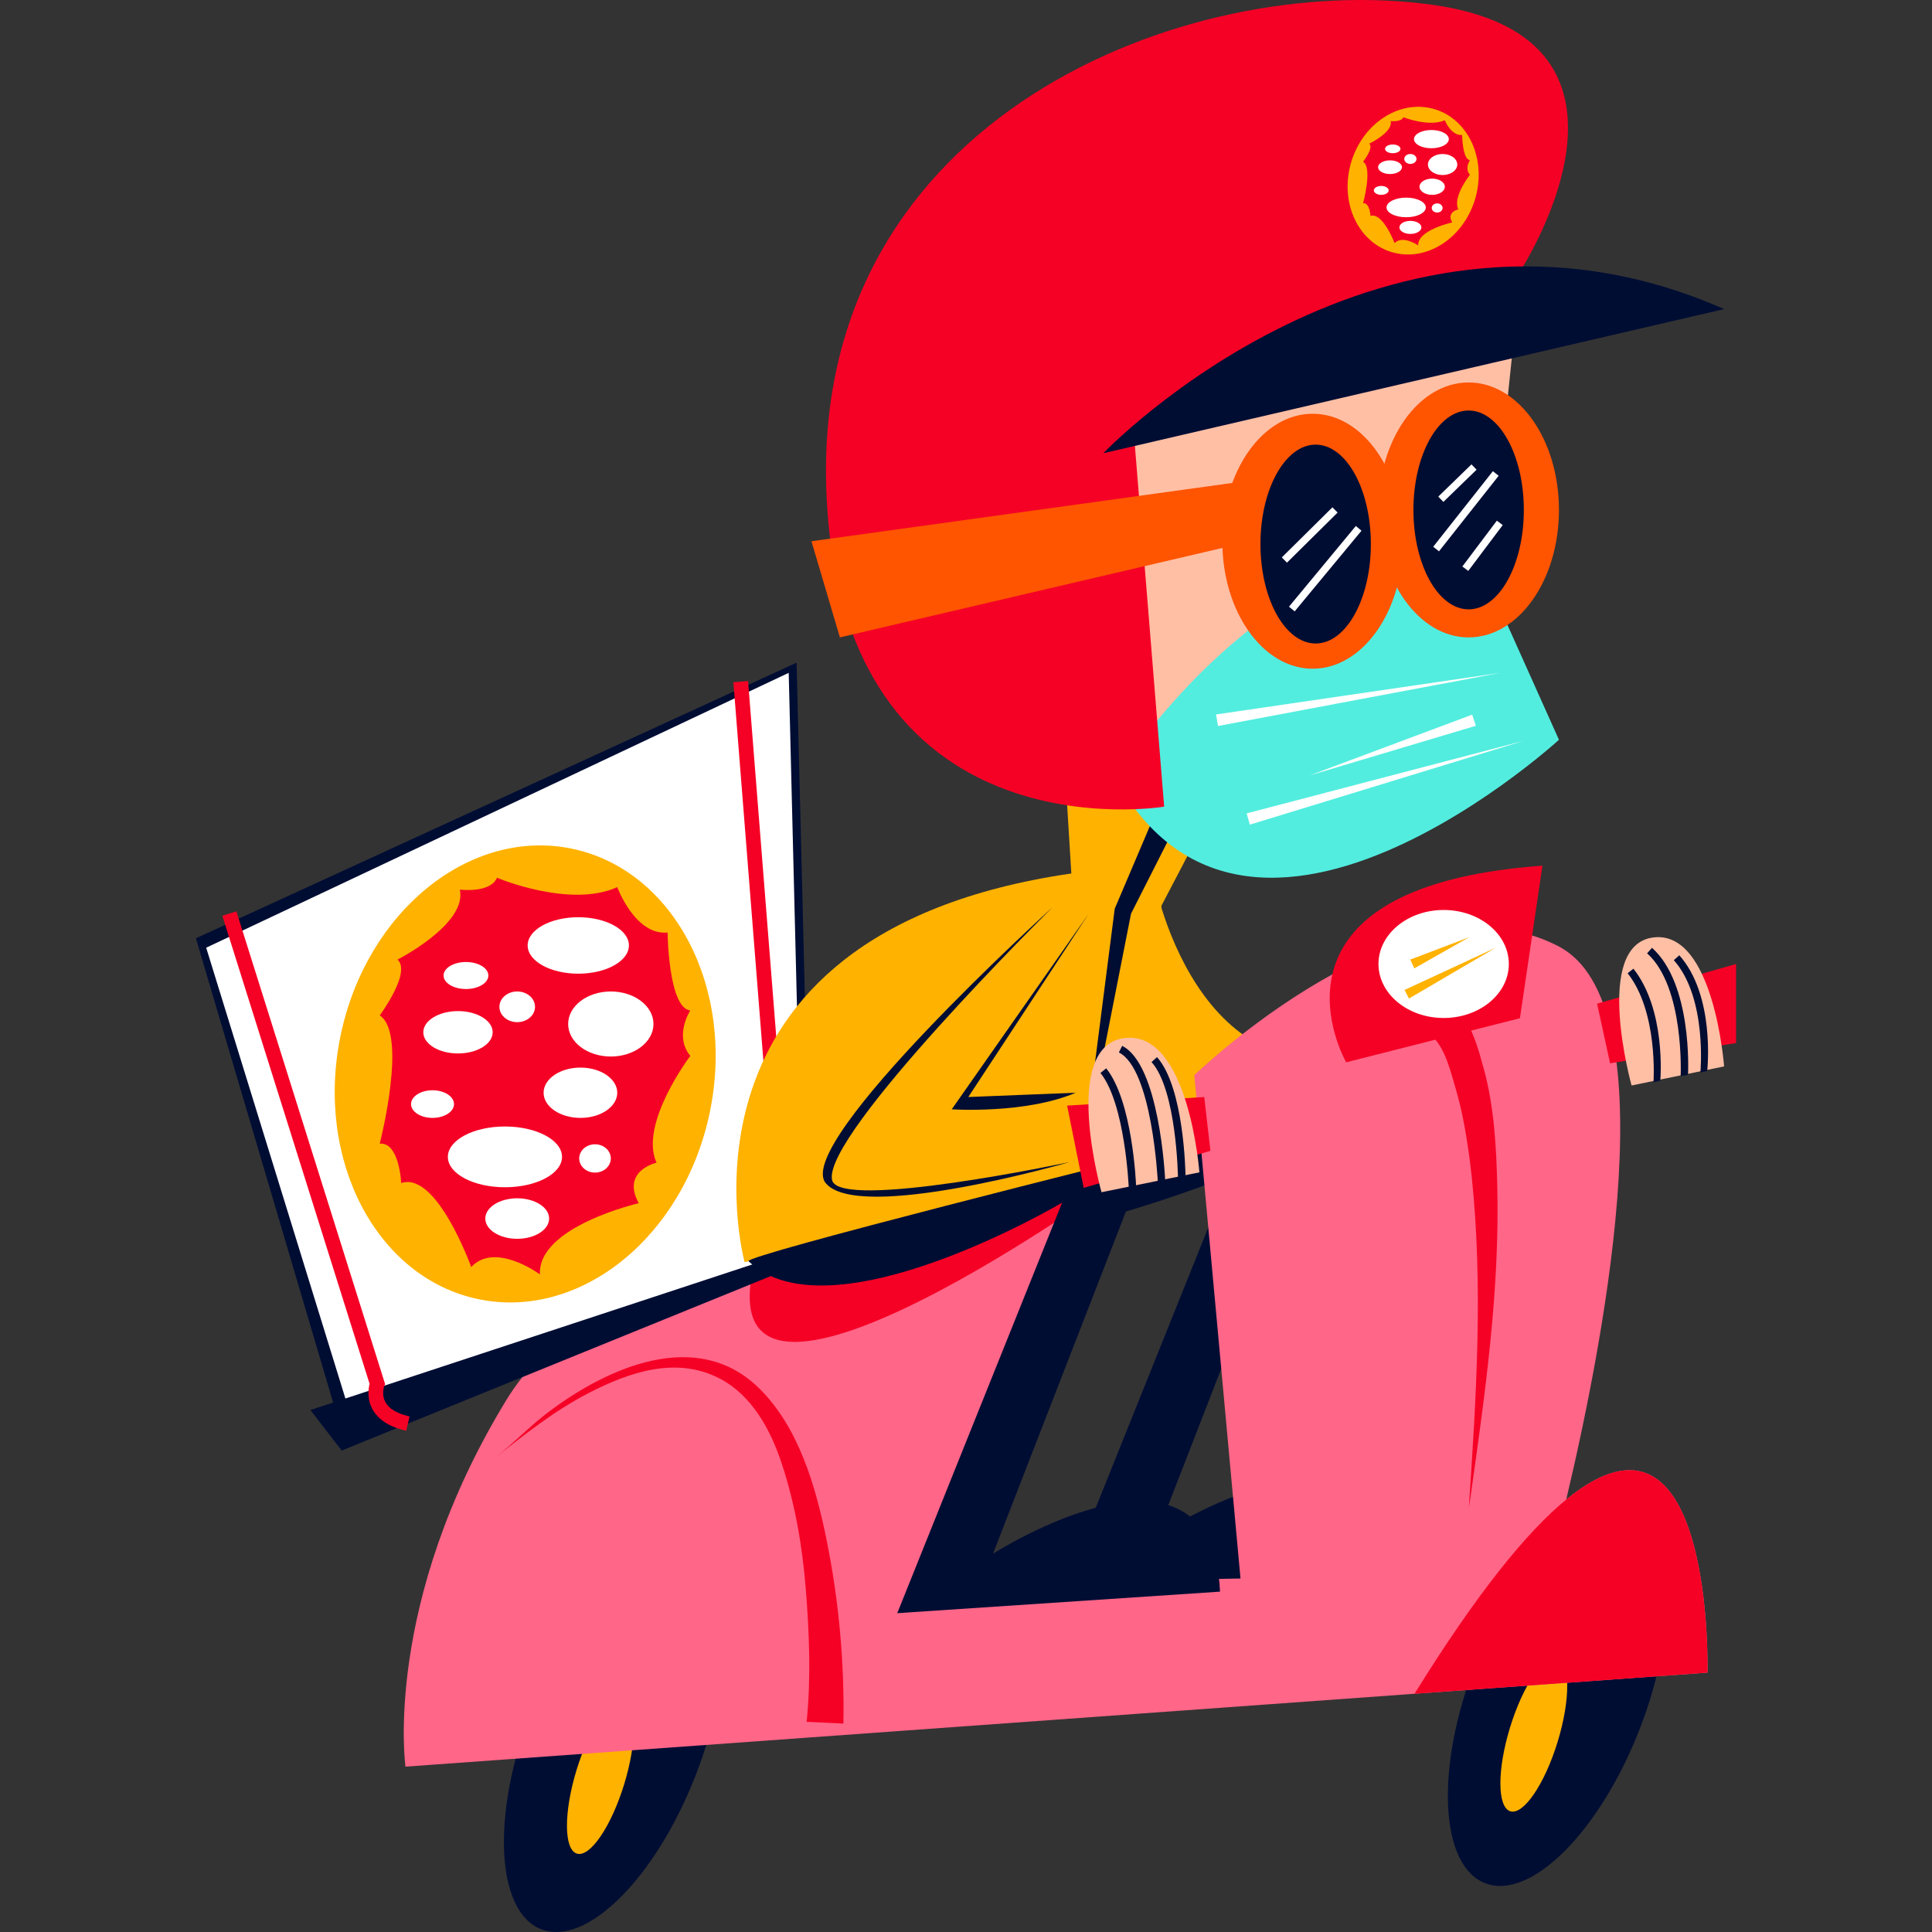 <?xml version="1.0" encoding="UTF-8"?>
<!-- Generator: Adobe Illustrator 25.2.3, SVG Export Plug-In . SVG Version: 6.00 Build 0)  -->
<svg xmlns="http://www.w3.org/2000/svg" xmlns:xlink="http://www.w3.org/1999/xlink" version="1.1" id="Capa_1" x="0px" y="0px" viewBox="0 0 512 512" style="enable-background:new 0 0 512 512;" xml:space="preserve" width="512" height="512">
<rect x="0" y="0" width="512" height="512" fill="#333333" stroke="none"/>
<g>
	<g>
		<path style="fill:#000D33;" d="M184.404,470.349c-10.586,27.283-28.936,45.601-40.988,40.921    c-12.05-4.675-13.234-30.578-2.647-57.854c10.586-27.271,28.936-45.596,40.982-40.921    C193.806,417.175,194.99,443.078,184.404,470.349z"/>
		<path style="fill:#FFB200;" d="M165.406,472.868c-3.44,11.209-9.048,19.425-12.527,18.358c-3.48-1.067-3.507-11.019-0.07-22.222    c3.438-11.204,9.048-19.425,12.527-18.358C168.81,451.712,168.841,461.664,165.406,472.868z"/>
	</g>
	<g>
		<path style="fill:#000D33;" d="M434.557,458.146c-10.587,27.277-28.936,45.601-40.982,40.921    c-12.052-4.674-13.239-30.577-2.65-57.854c10.584-27.277,28.933-45.596,40.985-40.921    C443.956,404.966,445.143,430.875,434.557,458.146z"/>
		<path style="fill:#FFB200;" d="M412.773,461.648c-3.44,11.203-9.048,19.419-12.521,18.358c-3.48-1.067-3.513-11.014-0.073-22.228    c3.441-11.203,9.048-19.424,12.525-18.358C416.182,440.492,416.213,450.444,412.773,461.648z"/>
	</g>
	<path style="fill:#FFB200;" d="M305.893,233.312c0,0,12.494,66.679,66.913,42.206l2.211,19.961c0,0-65.754,21.982-72.646-25.702   L305.893,233.312z"/>
	<path style="fill:#000D33;" d="M248.709,315.629c0.447-2.145,98.832-14.431,98.832-14.431l-41.108,105.829   c0,0,58.948-38.633,61.137,8.599l-86.501,7.145l44.607-111.079C325.675,311.691,242.585,344.927,248.709,315.629z"/>
	<g>
		<path style="fill:#FF6688;" d="M415.071,397.393c11.083-46.763,26.599-131.504-1.932-146.555    c-39.802-20.999-96.634,34.102-96.634,34.102l12.24,133.38l-74.344,1.329l27.109-97.53c0,0-114.564-4.803-147.376,48.986    c-32.789,53.789-26.682,97.078-26.682,97.078l267.411-19.318l77.64-5.602C452.502,443.262,454.378,365.212,415.071,397.393z"/>
		<path style="fill:#F50125;" d="M202.767,325.615l92.063-12.086C294.829,313.529,175.367,399.566,202.767,325.615z"/>
		<path style="fill:#F50125;" d="M386.953,268.38c0.01-0.007,0.019-0.012,0.027-0.018c3.287,3.906,4.908,10.032,6.245,14.899    c2.745,9.997,3.319,20.725,3.57,31.044c0.677,27.832-3.243,55.124-7.119,82.594c-0.151,1.071-0.385,2.164-0.458,3.244    c1.98-29.458,3.909-59.082,0.773-88.554c-0.237-2.226-0.513-4.447-0.833-6.662c-0.792-5.467-1.777-10.924-3.334-16.231    c-1.201-4.09-2.901-11.245-6.33-14.044C379.766,274.876,386.101,268.951,386.953,268.38z"/>
		<path style="fill:#F50125;" d="M452.502,443.262l-77.64,5.602c16.766-27.014,29.902-43.032,40.209-51.471    C454.378,365.212,452.502,443.262,452.502,443.262z"/>
		<path style="fill:#F50125;" d="M213.767,456.306c1.176-11.536,0.7-23.676-0.224-35.218c-0.906-11.315-2.839-22.596-6.428-33.384    c-2.914-8.759-7.777-17.816-16.233-22.295c-11.556-6.121-24.137-1.791-34.932,3.791c-8.984,4.646-16.779,10.815-24.658,17.079    c4.89-3.887,9.204-8.428,14.215-12.193c15.549-11.681,39.21-22.348,55.647-6.198c10.615,10.43,15.121,26.369,17.961,40.518    c3.187,15.874,4.694,32.176,4.39,48.366C223.507,456.747,214.685,456.339,213.767,456.306z"/>
	</g>
	<g>
		<g>
			<polygon style="fill:#000D33;" points="215.04,334.361 89.529,375.907 51.92,248.648 211.103,175.614    "/>
			<polygon style="fill:#FFFFFF;" points="212.842,332.786 92.185,372.724 54.64,251.15 209.014,178.311    "/>
		</g>
		<g>
			<path style="fill:#FFB200;" d="M188.109,294.736c-6.825,32.968-34.269,55.157-61.292,49.561     c-27.02-5.602-43.392-36.861-36.565-69.829c6.825-32.968,34.269-55.157,61.29-49.561     C178.565,230.503,194.94,261.767,188.109,294.736z"/>
			<path style="fill:#F50125;" d="M143.089,337.729c0,0-11.873-8.785-18.218-1.949c0,0-9.109-25.468-18.542-22.251     c0,0-0.489-10.93-5.694-10.444c0,0,7.49-29.109,0-33.99c0,0,8.458-11.388,4.719-14.8c0,0,18.539-9.433,16.506-18.542     c0,0,8.054,1.045,9.844-3.139c0,0,19.352,8.182,31.879,2.485c0,0,4.714,12.851,13.334,12.036c0,0,0.209,20,6.018,20.659     c0,0-4.39,6.669,0,12.036c0,0-13.664,18.034-8.945,28.299c0,0-9.433,2.111-4.719,10.734     C169.271,318.863,142.438,325.045,143.089,337.729z"/>
			<path style="fill:#FFFFFF;" d="M130.561,273.563c0,3.105-4.113,5.613-9.19,5.613c-5.074,0-9.187-2.508-9.187-5.613     c0-3.1,4.113-5.613,9.187-5.613C126.448,267.95,130.561,270.463,130.561,273.563z"/>
			<path style="fill:#FFFFFF;" d="M141.785,266.816c0,2.245-2.111,4.066-4.717,4.066c-2.608,0-4.719-1.82-4.719-4.066     c0-2.245,2.111-4.066,4.719-4.066C139.674,262.75,141.785,264.571,141.785,266.816z"/>
			<path style="fill:#FFFFFF;" d="M173.178,271.368c0,4.764-5.066,8.623-11.307,8.623c-6.241,0-11.304-3.859-11.304-8.623     c0-4.758,5.063-8.618,11.304-8.618C168.112,262.75,173.178,266.61,173.178,271.368z"/>
			<path style="fill:#FFFFFF;" d="M148.942,306.587c0,4.446-6.772,8.048-15.13,8.048c-8.35,0-15.124-3.602-15.124-8.048     c0-4.451,6.775-8.054,15.124-8.054C142.17,298.533,148.942,302.136,148.942,306.587z"/>
			<path style="fill:#FFFFFF;" d="M161.871,307c0,2.066-1.874,3.747-4.186,3.747c-2.317,0-4.189-1.681-4.189-3.747     c0-2.072,1.871-3.753,4.189-3.753C159.997,303.247,161.871,304.928,161.871,307z"/>
			<path style="fill:#FFFFFF;" d="M120.316,292.596c0,2.022-2.55,3.658-5.694,3.658c-3.147,0-5.691-1.636-5.691-3.658     c0-2.022,2.544-3.664,5.691-3.664C117.766,288.933,120.316,290.575,120.316,292.596z"/>
			<path style="fill:#FFFFFF;" d="M145.524,322.929c0,2.965-3.784,5.367-8.458,5.367c-4.669,0-8.456-2.401-8.456-5.367     c0-2.966,3.787-5.367,8.456-5.367C141.74,317.561,145.524,319.963,145.524,322.929z"/>
			<path style="fill:#FFFFFF;" d="M166.668,250.553c0,4.133-6.007,7.484-13.418,7.484s-13.418-3.351-13.418-7.484     c0-4.133,6.007-7.478,13.418-7.478S166.668,246.42,166.668,250.553z"/>
			<path style="fill:#FFFFFF;" d="M129.42,258.523c0,1.977-2.656,3.58-5.928,3.58c-3.281,0-5.942-1.603-5.942-3.58     s2.661-3.58,5.942-3.58C126.764,254.943,129.42,256.545,129.42,258.523z"/>
			<path style="fill:#FFFFFF;" d="M163.58,289.586c0,3.686-4.37,6.669-9.762,6.669c-5.387,0-9.757-2.982-9.757-6.669     c0-3.68,4.37-6.663,9.757-6.663C159.21,282.923,163.58,285.906,163.58,289.586z"/>
		</g>
		<polygon style="fill:#000D33;" points="206.679,332.685 82.257,373.673 90.551,384.408 209.77,335.941   "/>
		<path style="fill:#F50125;" d="M107.655,379.178c-4.479-1.025-7.512-2.994-9.02-5.85c-1.41-2.675-1.011-5.339-0.69-6.587    L58.923,242.684l3.725-1.173l39.408,125.288l-0.254,0.642c0,0.005-0.765,2.117,0.31,4.108c0.961,1.784,3.119,3.072,6.415,3.826    L107.655,379.178z"/>
		
			<rect x="200.418" y="180.377" transform="matrix(0.997 -0.079 0.079 0.997 -19.712 16.788)" style="fill:#F50125;" width="3.905" height="154.438"/>
	</g>
	<polygon style="fill:#F50125;" points="423.247,265.984 460.08,255.462 460.08,276.417 426.688,281.79  "/>
	<g>
		<path style="fill:#FFB200;" d="M281.618,194.094l42.312,15.085l-16.127,30.829v70.739L197.33,334.467    c0,0-23.946-86.913,86.586-102.987L281.618,194.094z"/>
		<polygon style="fill:#000D33;" points="311.311,219.291 299.627,242.349 299.806,241.765 286.865,307.52 295.385,241.047     295.416,240.813 295.567,240.461 305.687,216.672   "/>
		<path style="fill:#000D33;" d="M285.078,289.586l-28.464,1.134l31.837-48.461l-36.23,51.722    C252.222,293.982,271.738,295.277,285.078,289.586z"/>
		<path style="fill:#000D33;" d="M283.447,307.966c0,0-55.911,16.174-64.632,5.563c-8.721-10.606,60.08-73.063,60.08-73.063    s-60.991,60.262-58.388,72.253C222.295,320.974,283.447,307.966,283.447,307.966z"/>
	</g>
	<path style="fill:#000D33;" d="M198.372,334.243c-1.581-1.508,105.877-28.304,105.877-28.304l-41.105,105.829   c0,0,57.985-37.198,60.172,10.033l-85.536,5.711l43.686-108.784C281.465,318.729,220.097,355.048,198.372,334.243z"/>
	<g>
		<path style="fill:#F50125;" d="M402.801,269.838l-46.051,11.684c0,0-26.696-46.428,52.018-52.113L402.801,269.838z"/>
		<g>
			<path style="fill:#FFFFFF;" d="M399.855,255.462c0,7.903-7.733,14.314-17.272,14.314c-9.542,0-17.274-6.412-17.274-14.314     c0-7.903,7.732-14.309,17.274-14.309C392.122,241.153,399.855,247.559,399.855,255.462z"/>
			<polygon style="fill:#FFB200;" points="373.728,254.303 389.397,248.352 374.817,256.621    "/>
			<polygon style="fill:#FFB200;" points="372.215,262.348 396.392,251.15 373.399,264.616    "/>
		</g>
	</g>
	<polygon style="fill:#F50125;" points="320.775,304.984 287.189,314.797 282.799,293.004 319.138,290.72  "/>
	<g>
		<path style="fill:#FFBFA5;" d="M291.914,315.953l25.94-5.272c0,0-2.834-37.738-19.86-35.582    C280.971,277.254,291.914,315.953,291.914,315.953z"/>
		<path style="fill:#000D33;" d="M299.131,314.797c-0.009-0.218-0.948-22.34-7.497-30.449l1.519-1.229    c6.953,8.615,7.886,30.215,7.922,31.131L299.131,314.797z"/>
		<path style="fill:#000D33;" d="M306.822,313.071c-0.014-0.296-1.489-29.751-10.308-34.161l0.871-1.748    c9.835,4.92,11.335,34.264,11.393,35.509L306.822,313.071z"/>
		<path style="fill:#000D33;" d="M312.174,312.076c-0.006-0.226-0.338-23.18-7.006-30.624l1.452-1.301    c7.157,7.987,7.542,30.511,7.553,31.466L312.174,312.076z"/>
	</g>
	<g>
		<path style="fill:#FFBFA5;" d="M432.382,287.665l24.521-5.06c0,0-2.681-36.235-18.777-34.169    C422.033,250.508,432.382,287.665,432.382,287.665z"/>
		<path style="fill:#000D33;" d="M439.999,286.377l-1.803,0.43c0.014-0.179,1.258-18.645-6.856-28.885l1.53-1.212    C441.468,267.562,440.064,285.615,439.999,286.377z"/>
		<path style="fill:#000D33;" d="M447.344,284.833l-1.954,0.334c0.011-0.229,1.049-23.629-8.892-32.531l1.301-1.452    C448.438,260.706,447.394,283.85,447.344,284.833z"/>
		<path style="fill:#000D33;" d="M452.426,283.839l-1.803,0.357c0.019-0.19,1.823-19.784-7.046-29.739l1.458-1.296    C454.482,263.767,452.516,283.024,452.426,283.839z"/>
	</g>
	<g>
		<g>
			<path style="fill:#FFBFA5;" d="M394.46,154.408l7.529-72.493L282.799,94.291l19.419,101.161l1.075,7.774l31.225,5.853     c0,0,46.255-13.169,46.062-13.169C380.386,195.909,394.46,154.408,394.46,154.408z"/>
			<g>
				<path style="fill:#52EDDF;" d="M413.139,196.049c0,0-94.135,86.271-124.62-6.222l13.7,5.618l0.72,0.296      c0,0,47.235-65.288,91.521-41.34L413.139,196.049z"/>
				<polygon style="fill:#FFFFFF;" points="330.375,215.557 403.831,196.312 331.224,218.54     "/>
				<polygon style="fill:#FFFFFF;" points="391.125,192.338 347.085,205.493 390.137,189.395     "/>
				<polygon style="fill:#FFFFFF;" points="322.268,189.336 397.618,178.311 322.782,192.396     "/>
			</g>
		</g>
		<g>
			<g>
				<path style="fill:#F50125;" d="M454.141,81.92l-153.5,34.766l7.875,97.083c0,0-86.26,14.431-89.541-84.294      C215.696,30.757,314.748-7.621,379.361,1.235c64.615,8.855,22.957,71.499,22.957,71.499L454.141,81.92z"/>
				<path style="fill:#000D33;" d="M456.902,81.915L292.395,120.11C292.395,120.11,366.716,42.094,456.902,81.915z"/>
			</g>
			<g>
				<path style="fill:#FFB200;" d="M391.335,51.147c-2.352,10.656-11.793,17.827-21.092,16.018      c-9.296-1.81-14.932-11.913-12.58-22.569c2.349-10.653,11.79-17.822,21.089-16.012      C388.048,30.393,393.683,40.497,391.335,51.147z"/>
				<path style="fill:#F50125;" d="M375.842,65.043c0,0-4.088-2.837-6.266-0.631c0,0-3.136-8.226-6.381-7.188      c0,0-0.168-3.535-1.96-3.373c0,0,2.58-9.411,0-10.991c0,0,2.912-3.675,1.625-4.781c0,0,6.378-3.049,5.68-5.993      c0,0,2.77,0.341,3.387-1.011c0,0,6.655,2.645,10.969,0.802c0,0,1.62,4.152,4.585,3.89c0,0,0.07,6.465,2.072,6.677      c0,0-1.514,2.153,0,3.89c0,0-4.7,5.831-3.08,9.142c0,0-3.245,0.687-1.62,3.468C384.854,58.944,375.619,60.943,375.842,65.043z"/>
				<path style="fill:#FFFFFF;" d="M371.534,44.311c0,1-1.416,1.81-3.161,1.81c-1.748,0-3.161-0.81-3.161-1.81      c0-1.005,1.413-1.815,3.161-1.815C370.117,42.496,371.534,43.306,371.534,44.311z"/>
				<path style="fill:#FFFFFF;" d="M375.393,42.127c0,0.726-0.726,1.312-1.62,1.312c-0.899,0-1.628-0.586-1.628-1.312      c0-0.726,0.729-1.315,1.628-1.315C374.667,40.812,375.393,41.401,375.393,42.127z"/>
				<path style="fill:#FFFFFF;" d="M386.197,43.602c0,1.536-1.743,2.784-3.893,2.784c-2.147,0-3.887-1.248-3.887-2.784      c0-1.542,1.74-2.79,3.887-2.79C384.454,40.812,386.197,42.06,386.197,43.602z"/>
				<path style="fill:#FFFFFF;" d="M377.855,54.978c0,1.435-2.331,2.597-5.205,2.597s-5.203-1.162-5.203-2.597      s2.329-2.603,5.203-2.603S377.855,53.543,377.855,54.978z"/>
				<path style="fill:#FFFFFF;" d="M382.304,55.113c0,0.67-0.642,1.212-1.438,1.212c-0.799,0-1.444-0.542-1.444-1.212      c0-0.67,0.645-1.212,1.444-1.212C381.662,53.901,382.304,54.442,382.304,55.113z"/>
				<path style="fill:#FFFFFF;" d="M368.009,50.457c0,0.654-0.882,1.181-1.963,1.181c-1.078,0-1.958-0.528-1.958-1.181      c0-0.653,0.88-1.181,1.958-1.181C367.127,49.276,368.009,49.804,368.009,50.457z"/>
				<path style="fill:#FFFFFF;" d="M376.683,60.262c0,0.961-1.307,1.732-2.913,1.732c-1.605,0-2.91-0.771-2.91-1.732      c0-0.96,1.304-1.731,2.91-1.731C375.376,58.531,376.683,59.301,376.683,60.262z"/>
				<path style="fill:#FFFFFF;" d="M383.954,36.872c0,1.332-2.067,2.418-4.619,2.418c-2.547,0-4.613-1.086-4.613-2.418      c0-1.341,2.066-2.418,4.613-2.418C381.888,34.454,383.954,35.532,383.954,36.872z"/>
				<path style="fill:#FFFFFF;" d="M371.14,39.447c0,0.639-0.913,1.156-2.041,1.156c-1.125,0-2.044-0.517-2.044-1.156      c0-0.64,0.919-1.156,2.044-1.156C370.227,38.291,371.14,38.807,371.14,39.447z"/>
				<path style="fill:#FFFFFF;" d="M382.896,49.486c0,1.19-1.508,2.153-3.356,2.153c-1.86,0-3.359-0.964-3.359-2.153      c0-1.193,1.5-2.153,3.359-2.153C381.388,47.333,382.896,48.293,382.896,49.486z"/>
			</g>
		</g>
		<g>
			<path style="fill:#FF5400;" d="M371.818,143.433c0,18.659-10.72,33.783-23.943,33.783c-13.225,0-23.945-15.124-23.945-33.783     s10.72-33.784,23.945-33.784C361.098,109.65,371.818,124.774,371.818,143.433z"/>
			<path style="fill:#FF5400;" d="M413.141,135.139c0,18.659-10.717,33.778-23.943,33.778c-13.222,0-23.943-15.119-23.943-33.778     c0-18.659,10.721-33.783,23.943-33.783C402.424,101.356,413.141,116.48,413.141,135.139z"/>
			<polygon style="fill:#FF5400;" points="336.518,142.271 222.585,168.917 215.04,143.433 334.754,126.852    "/>
			<path style="fill:#000D33;" d="M363.29,144.182c0,14.554-6.551,26.35-14.63,26.35c-8.079,0-14.627-11.795-14.627-26.35     c0-14.549,6.548-26.35,14.627-26.35C356.739,117.832,363.29,129.633,363.29,144.182z"/>
			<path style="fill:#000D33;" d="M403.831,135.139c0,14.549-6.554,26.344-14.633,26.344s-14.627-11.795-14.627-26.344     c0-14.549,6.548-26.35,14.627-26.35S403.831,120.591,403.831,135.139z"/>
			<polygon style="fill:#FFFFFF;" points="341.065,149.108 339.691,147.722 353.106,134.447 354.48,135.832    "/>
			
				<rect x="337.382" y="149.827" transform="matrix(0.638 -0.77 0.77 0.638 10.979 324.969)" style="fill:#FFFFFF;" width="27.767" height="1.952"/>
			<polygon style="fill:#FFFFFF;" points="382.513,133.009 381.156,131.607 389.953,123.068 391.31,124.469    "/>
			<polygon style="fill:#FFFFFF;" points="381.346,146.106 379.816,144.894 395.627,124.872 397.157,126.083    "/>
			
				<rect x="385.449" y="143.754" transform="matrix(0.601 -0.799 0.799 0.601 41.03 371.703)" style="fill:#FFFFFF;" width="15.203" height="1.95"/>
		</g>
	</g>
</g>















</svg>
